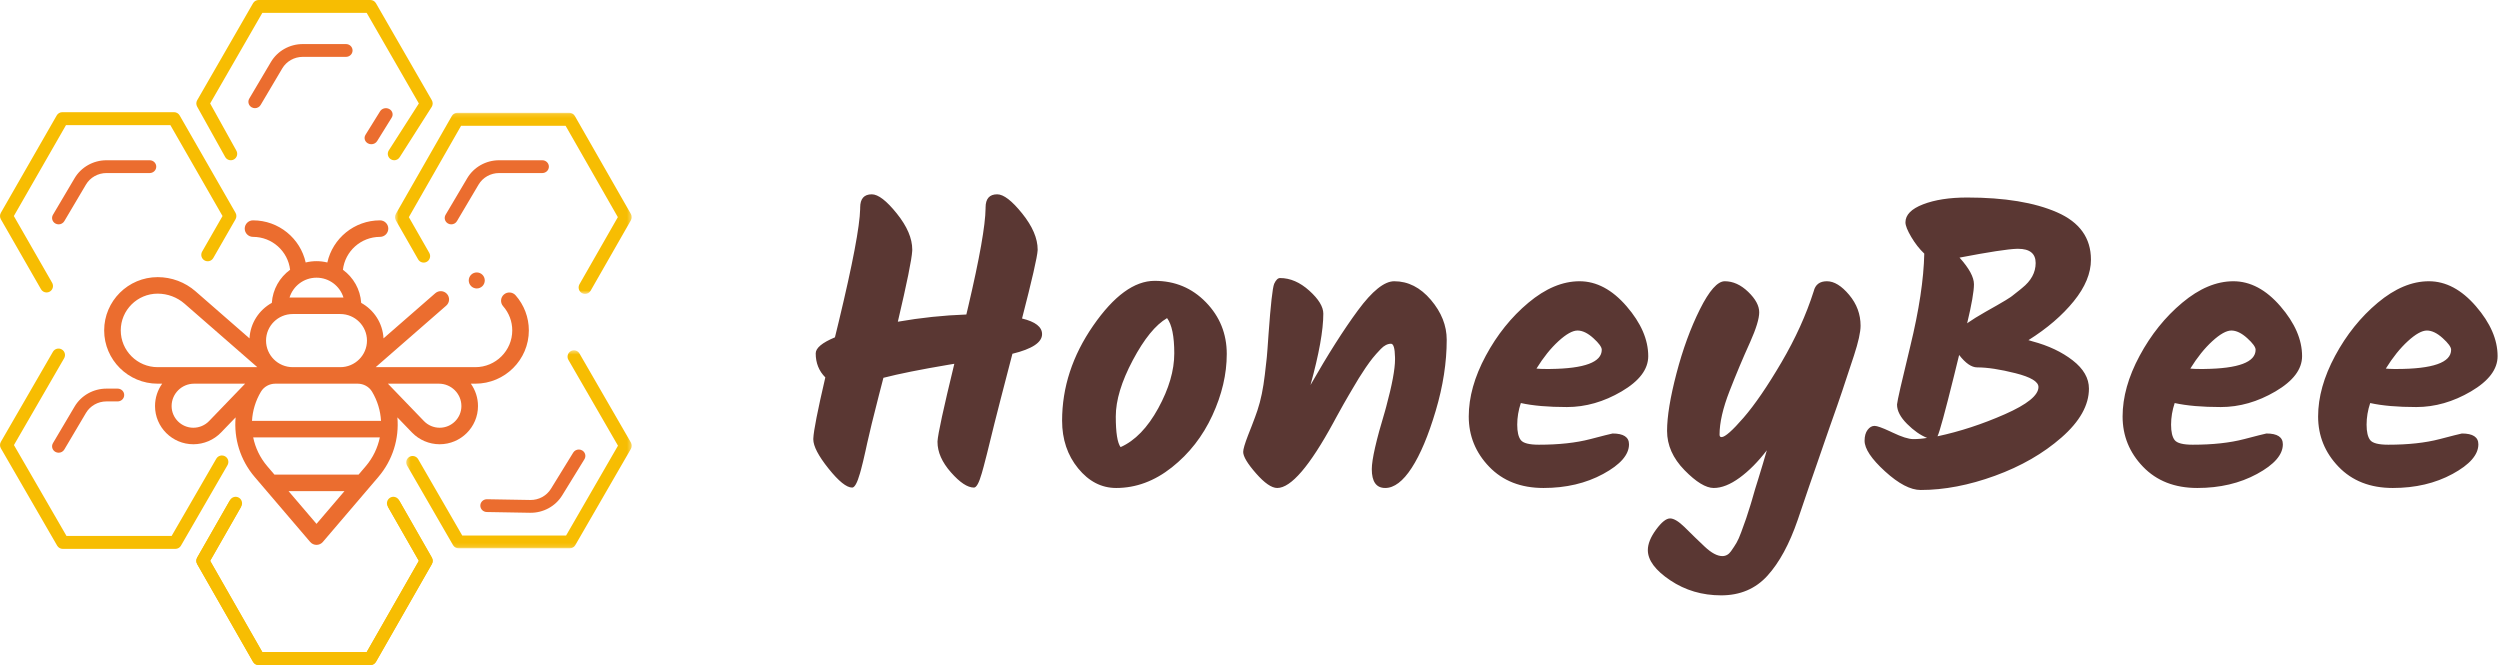 <?xml version="1.0" encoding="UTF-8"?>
<svg width="624px" height="166px" viewBox="0 0 624 166" version="1.1" xmlns="http://www.w3.org/2000/svg" xmlns:xlink="http://www.w3.org/1999/xlink">
    <!-- Generator: Sketch 58 (84663) - https://sketch.com -->
    <title>Group 33 Copy 3</title>
    <desc>Created with Sketch.</desc>
    <defs>
        <polygon id="path-1" points="0.395 0.435 56.681 0.435 56.681 49.86 0.395 49.86"></polygon>
        <polygon id="path-3" points="0.588 0.151 59.672 0.151 59.672 45.37 0.588 45.37"></polygon>
    </defs>
    <g id="Page-1" stroke="none" stroke-width="1" fill="none" fill-rule="evenodd">
        <g id="Group-33-Copy-3">
            <g id="Group">
                <path d="M97.596,39.785 C96.828,39.341 96.567,38.359 97.01,37.59 L104.546,25.824 L91.524,3.214 L65.477,3.214 L52.453,25.824 L58.99,37.59 C59.432,38.359 59.171,39.341 58.403,39.785 C57.637,40.228 56.656,39.965 56.214,39.197 L49.215,26.628 C48.928,26.131 48.928,25.519 49.215,25.021 L63.163,0.803 C63.45,0.305 63.979,0 64.551,0 L92.449,0 C93.021,0 93.55,0.305 93.837,0.803 L107.786,25.021 C108.071,25.519 108.071,26.131 107.786,26.628 L99.786,39.197 C99.489,39.712 98.951,40 98.396,40 C98.125,40 97.85,39.931 97.596,39.785 Z" id="Fill-1" fill="#F7BD02"></path>
                <path d="M63.634,27 C63.358,27 63.077,26.931 62.818,26.786 C62.035,26.346 61.768,25.369 62.22,24.606 L67.622,15.475 C69.254,12.714 72.297,11 75.563,11 L86.364,11 C87.267,11 88,11.714 88,12.596 C88,13.478 87.267,14.193 86.364,14.193 L75.563,14.193 C73.463,14.193 71.505,15.294 70.455,17.071 L65.052,26.202 C64.75,26.714 64.2,27 63.634,27" id="Fill-3" fill="#EB6D2F"></path>
                <path d="M92.449,166 L64.551,166 C63.978,166 63.449,165.692 63.162,165.191 L49.214,140.795 C48.929,140.294 48.929,139.677 49.214,139.177 L57.235,125.147 C57.678,124.373 58.654,124.106 59.425,124.555 C60.191,125.001 60.454,125.992 60.012,126.766 L52.454,139.986 L65.476,162.763 L91.524,162.763 L104.546,139.986 L96.794,126.429 C96.352,125.654 96.615,124.665 97.381,124.218 C98.147,123.77 99.128,124.035 99.571,124.81 L107.786,139.177 C108.071,139.677 108.071,140.294 107.786,140.795 L93.837,165.191 C93.55,165.692 93.021,166 92.449,166" id="Fill-5" fill="#F7BD02"></path>
                <path d="M92.677,36 C92.393,36 92.103,35.933 91.839,35.791 C91.036,35.359 90.762,34.403 91.225,33.657 L94.868,27.782 C95.331,27.034 96.358,26.778 97.16,27.21 C97.964,27.642 98.237,28.598 97.776,29.345 L94.131,35.219 C93.821,35.72 93.257,36 92.677,36" id="Fill-7" fill="#EB6D2F"></path>
                <path d="M14.634,56 C14.358,56 14.077,55.931 13.818,55.786 C13.035,55.346 12.768,54.37 13.22,53.606 L18.622,44.473 C20.254,41.713 23.297,40 26.563,40 L37.364,40 C38.267,40 39,40.714 39,41.596 C39,42.478 38.267,43.193 37.364,43.193 L26.563,43.193 C24.463,43.193 22.505,44.294 21.455,46.069 L16.052,55.202 C15.75,55.714 15.2,56 14.634,56" id="Fill-9" fill="#EB6D2F"></path>
                <g id="Group-13" transform="translate(101, 87)">
                    <mask id="mask-2" fill="white">
                        <use xlink:href="#path-1"></use>
                    </mask>
                    <g id="Clip-12"></g>
                    <path d="M41.212,49.86 L13.461,49.86 C12.891,49.86 12.364,49.557 12.079,49.063 L0.609,29.207 C0.169,28.443 0.429,27.469 1.193,27.028 C1.953,26.588 2.929,26.849 3.371,27.613 L14.381,46.672 L40.292,46.672 L53.247,24.245 L40.874,2.827 C40.434,2.063 40.695,1.09 41.458,0.65 C42.221,0.207 43.196,0.471 43.637,1.233 L56.469,23.448 C56.753,23.942 56.753,24.55 56.469,25.042 L42.593,49.063 C42.308,49.557 41.781,49.86 41.212,49.86" id="Fill-11" fill="#F7BD02" mask="url(#mask-2)"></path>
                </g>
                <path d="M120.818,127.786 C120.035,127.345 119.768,126.368 120.22,125.605 L125.622,116.473 C127.254,113.713 130.297,112 133.561,112 L144.364,112 C145.267,112 146,112.714 146,113.596 C146,114.478 145.267,115.193 144.364,115.193 L133.561,115.193 C131.461,115.193 129.505,116.295 128.455,118.07 L123.052,127.202 C122.75,127.714 122.2,128 121.634,128 C121.358,128 121.075,127.931 120.818,127.786 Z" id="Fill-16" fill="#EB6D2F" transform="translate(133, 120) rotate(-179) translate(-133, -120) "></path>
                <path d="M13.818,112.786 C13.035,112.346 12.768,111.369 13.22,110.606 L18.622,101.475 C20.254,98.714 23.297,97 26.563,97 L29.364,97 C30.267,97 31,97.714 31,98.596 C31,99.478 30.267,100.193 29.364,100.193 L26.563,100.193 C24.463,100.193 22.505,101.294 21.455,103.071 L16.052,112.202 C15.75,112.714 15.2,113 14.634,113 C14.358,113 14.077,112.931 13.818,112.786 Z" id="Fill-18" fill="#EB6D2F"></path>
                <g id="Group-22" transform="translate(98, 28)">
                    <mask id="mask-4" fill="white">
                        <use xlink:href="#path-3"></use>
                    </mask>
                    <g id="Clip-21"></g>
                    <path d="M48.031,45.37 C47.759,45.37 47.483,45.301 47.23,45.153 C46.461,44.706 46.199,43.715 46.642,42.939 L56.214,26.199 L43.173,3.393 L17.089,3.393 L4.048,26.199 L9.145,35.113 C9.588,35.889 9.326,36.879 8.557,37.328 C7.785,37.774 6.807,37.508 6.364,36.734 L0.804,27.009 C0.516,26.507 0.516,25.89 0.804,25.389 L14.773,0.962 C15.058,0.461 15.59,0.151 16.163,0.151 L44.099,0.151 C44.674,0.151 45.204,0.461 45.489,0.962 L59.458,25.389 C59.744,25.89 59.744,26.507 59.458,27.009 L49.422,44.56 C49.125,45.08 48.586,45.37 48.031,45.37" id="Fill-20" fill="#F7BD02" mask="url(#mask-4)"></path>
                </g>
                <path d="M112.634,56 C112.358,56 112.075,55.931 111.818,55.786 C111.035,55.346 110.768,54.369 111.22,53.606 L116.622,44.475 C118.254,41.714 121.297,40 124.561,40 L135.364,40 C136.267,40 137,40.715 137,41.596 C137,42.478 136.267,43.193 135.364,43.193 L124.561,43.193 C122.461,43.193 120.505,44.296 119.455,46.071 L114.052,55.202 C113.75,55.714 113.2,56 112.634,56" id="Fill-23" fill="#EB6D2F"></path>
                <path d="M92.449,166 L64.551,166 C63.978,166 63.449,165.692 63.162,165.191 L49.214,140.795 C48.929,140.294 48.929,139.677 49.214,139.177 L57.428,124.81 C57.87,124.035 58.848,123.77 59.619,124.218 C60.385,124.665 60.648,125.654 60.206,126.429 L52.454,139.986 L65.476,162.763 L91.524,162.763 L104.546,139.986 L96.988,126.766 C96.546,125.992 96.807,125.001 97.575,124.555 C98.341,124.106 99.321,124.373 99.765,125.147 L107.786,139.177 C108.071,139.677 108.071,140.294 107.786,140.795 L93.837,165.191 C93.55,165.692 93.021,166 92.449,166" id="Fill-25" fill="#F7BD02"></path>
                <path d="M43.768,137 L15.666,137 C15.088,137 14.555,136.694 14.266,136.194 L0.216,111.894 C-0.072,111.395 -0.072,110.781 0.216,110.281 L13.21,87.808 C13.656,87.037 14.639,86.769 15.416,87.218 C16.188,87.663 16.452,88.648 16.008,89.42 L3.479,111.087 L16.598,133.775 L42.837,133.775 L53.987,114.494 C54.432,113.722 55.417,113.457 56.193,113.902 C56.964,114.349 57.229,115.334 56.784,116.106 L45.167,136.194 C44.878,136.694 44.345,137 43.768,137" id="Fill-27" fill="#F7BD02"></path>
                <path d="M11.626,73 C11.071,73 10.532,72.711 10.236,72.194 L0.214,54.728 C-0.071,54.228 -0.071,53.614 0.214,53.115 L14.163,28.806 C14.448,28.308 14.977,28 15.551,28 L43.448,28 C44.02,28 44.55,28.308 44.836,28.806 L58.785,53.115 C59.072,53.614 59.072,54.228 58.785,54.728 L53.232,64.405 C52.788,65.176 51.81,65.441 51.042,64.997 C50.275,64.55 50.013,63.565 50.456,62.792 L55.545,53.922 L42.523,31.226 L16.476,31.226 L3.454,53.922 L13.012,70.581 C13.455,71.353 13.193,72.339 12.425,72.784 C12.172,72.931 11.896,73 11.626,73" id="Fill-31" fill="#F7BD02"></path>
            </g>
            <g id="bee" transform="translate(26, 55)" fill="#EB6D2F" fill-rule="nonzero">
                <path d="M106,27.469 C106,24.242 104.825,21.13 102.691,18.707 C101.937,17.85 100.629,17.765 99.769,18.515 C98.909,19.266 98.823,20.569 99.577,21.425 C101.049,23.096 101.859,25.243 101.859,27.469 C101.859,32.528 97.727,36.643 92.647,36.643 L67.772,36.643 L85.381,21.285 C86.242,20.535 86.328,19.233 85.575,18.376 C84.822,17.52 83.514,17.433 82.653,18.184 L69.724,29.459 C69.529,25.645 67.328,22.349 64.154,20.599 C63.935,17.209 62.188,14.229 59.592,12.335 C60.126,7.719 64.072,4.123 68.847,4.123 C69.991,4.123 70.918,3.2 70.918,2.062 C70.918,0.923 69.991,0 68.847,0 C62.42,0 57.034,4.51 55.705,10.518 C54.838,10.302 53.933,10.186 53,10.186 C52.068,10.186 51.162,10.302 50.296,10.518 C48.966,4.51 43.58,0 37.153,0 C36.01,0 35.083,0.923 35.083,2.062 C35.083,3.2 36.01,4.123 37.153,4.123 C41.929,4.123 45.875,7.719 46.409,12.335 C43.812,14.229 42.065,17.209 41.846,20.599 C38.672,22.35 36.471,25.645 36.276,29.459 L22.806,17.711 C20.189,15.429 16.832,14.172 13.353,14.172 C5.99,14.172 0,20.137 0,27.469 C0,34.801 5.99,40.766 13.353,40.766 L14.478,40.766 C13.356,42.348 12.694,44.276 12.694,46.355 C12.694,51.611 16.987,55.886 22.264,55.886 C24.857,55.886 27.374,54.818 29.169,52.955 L32.812,49.176 C32.342,54.447 33.958,59.826 37.561,64.044 L51.423,80.274 C51.817,80.735 52.393,81 53,81 C53.607,81 54.184,80.735 54.577,80.274 L68.439,64.044 C72.042,59.826 73.658,54.447 73.188,49.176 L76.831,52.955 C78.626,54.818 81.143,55.886 83.736,55.886 C89.013,55.886 93.307,51.611 93.307,46.355 C93.307,44.275 92.645,42.348 91.523,40.766 L92.647,40.766 C100.01,40.766 106,34.801 106,27.469 Z M63.285,40.766 C64.758,40.766 66.129,41.531 66.865,42.762 C68.221,45.031 68.959,47.535 69.102,50.054 L36.898,50.054 C37.041,47.535 37.779,45.031 39.135,42.762 C39.871,41.531 41.243,40.766 42.715,40.766 L63.285,40.766 L63.285,40.766 Z M46.271,19.258 C47.158,16.395 49.839,14.31 53,14.31 C56.161,14.31 58.842,16.395 59.728,19.258 L46.271,19.258 Z M47.062,23.381 L58.938,23.381 C62.61,23.381 65.597,26.355 65.597,30.012 C65.597,33.668 62.61,36.643 58.938,36.643 L47.062,36.643 C43.39,36.643 40.403,33.668 40.403,30.012 C40.403,26.356 43.39,23.381 47.062,23.381 Z M4.141,27.469 C4.141,22.411 8.273,18.295 13.353,18.295 C15.828,18.295 18.216,19.19 20.077,20.813 L38.228,36.643 L13.353,36.643 C8.273,36.643 4.141,32.528 4.141,27.469 Z M26.182,50.1 C25.163,51.157 23.735,51.763 22.264,51.763 C19.27,51.763 16.834,49.337 16.834,46.355 C16.834,43.274 19.352,40.766 22.447,40.766 L35.178,40.766 L26.182,50.1 Z M53,75.756 L46.024,67.589 L59.976,67.589 L53,75.756 Z M65.285,61.373 L63.498,63.465 L42.502,63.465 L40.715,61.373 C38.908,59.257 37.728,56.774 37.196,54.177 L68.804,54.177 C68.272,56.774 67.092,59.257 65.285,61.373 Z M89.166,46.355 C89.166,49.337 86.73,51.763 83.736,51.763 C82.265,51.763 80.837,51.157 79.818,50.1 L70.822,40.766 L83.553,40.766 C86.648,40.766 89.166,43.274 89.166,46.355 Z" id="XMLID_503_"></path>
                <path d="M93,17 C93.528,17 94.042,16.786 94.414,16.414 C94.788,16.042 95,15.526 95,15 C95,14.474 94.788,13.958 94.414,13.586 C94.042,13.214 93.528,13 93,13 C92.474,13 91.958,13.214 91.586,13.586 C91.214,13.958 91,14.474 91,15 C91,15.526 91.214,16.042 91.586,16.414 C91.958,16.786 92.474,17 93,17 Z" id="XMLID_1014_"></path>
            </g>
            <path d="M212.7,121.7 C211.3,121.7 209.333,120.117 206.8,116.95 C204.267,113.783 203,111.35 203,109.65 L203.005,109.434 C203.08,107.541 204.078,102.463 206,94.2 C204.4,92.6 203.6,90.6 203.6,88.2 C203.6,86.867 205.2,85.533 208.4,84.2 L209.38,80.172 C212.822,65.857 214.594,56.527 214.695,52.181 L214.7,51.8 C214.7,49.6 215.667,48.5 217.6,48.5 C219.2,48.5 221.283,50.1 223.85,53.3 C226.417,56.5 227.7,59.5 227.7,62.3 L227.69,62.619 C227.57,64.743 226.374,70.637 224.1,80.3 C229.833,79.3 235.533,78.7 241.2,78.5 L241.668,76.524 C244.505,64.437 245.949,56.27 245.999,52.024 L246,51.8 C246,49.6 246.967,48.5 248.9,48.5 C250.5,48.5 252.583,50.1 255.15,53.3 C257.717,56.5 259,59.5 259,62.3 L258.995,62.46 C258.909,64.101 257.61,69.78 255.1,79.5 C258.433,80.3 260.1,81.6 260.1,83.4 C260.1,85.467 257.633,87.1 252.7,88.3 L249.725,99.763 C249.072,102.297 248.564,104.291 248.201,105.743 L246.35,113.25 L246.35,113.25 C246.075,114.375 245.791,115.472 245.497,116.541 L245.043,118.165 C244.367,120.522 243.719,121.7 243.1,121.7 C241.5,121.7 239.583,120.433 237.35,117.9 C235.117,115.367 234,112.833 234,110.3 L234.004,110.145 C234.09,108.416 235.489,101.967 238.2,90.8 L236.738,91.044 C229.779,92.217 224.367,93.302 220.5,94.3 L219.344,98.77 C217.959,104.169 216.995,108.117 216.451,110.613 L216.016,112.608 C215.587,114.54 215.223,116.055 214.924,117.154 L214.643,118.165 C213.967,120.522 213.319,121.7 212.7,121.7 Z M279.7,111.6 C283.3,110 286.433,106.767 289.1,101.9 C291.767,97.033 293.1,92.467 293.1,88.2 C293.1,83.933 292.5,81 291.3,79.4 C288.433,81.067 285.583,84.567 282.75,89.9 C279.917,95.233 278.5,99.917 278.5,103.95 C278.5,107.983 278.9,110.533 279.7,111.6 Z M265.1,105 C265.1,96.667 267.683,88.767 272.85,81.3 C278.017,73.833 283.133,70.1 288.2,70.1 C293.267,70.1 297.533,71.883 301,75.45 C304.467,79.017 306.2,83.317 306.2,88.35 C306.2,93.383 305,98.5 302.6,103.7 C300.2,108.9 296.833,113.217 292.5,116.65 C288.167,120.083 283.533,121.8 278.6,121.8 C274.933,121.8 271.767,120.167 269.1,116.9 C266.433,113.633 265.1,109.667 265.1,105 Z M348,70.2 C351.467,70.2 354.517,71.75 357.15,74.85 C359.783,77.95 361.1,81.267 361.1,84.8 C361.1,90.467 360.183,96.383 358.35,102.55 C356.517,108.717 354.517,113.467 352.35,116.8 C350.183,120.133 347.983,121.8 345.75,121.8 C343.517,121.8 342.4,120.233 342.4,117.1 C342.4,114.7 343.5,109.867 345.7,102.6 L345.994,101.528 C347.465,96.085 348.2,92.142 348.2,89.7 L348.195,89.163 C348.151,86.921 347.819,85.8 347.2,85.8 C346.333,85.8 345.483,86.233 344.65,87.1 C343.817,87.967 343.133,88.733 342.6,89.4 C342.126,89.993 341.586,90.73 340.98,91.612 L340.75,91.95 C340.15,92.836 339.623,93.648 339.17,94.387 L337.704,96.843 L337.704,96.843 L336.608,98.702 C336.113,99.547 335.692,100.277 335.344,100.893 L333.824,103.63 C333.688,103.877 333.547,104.133 333.4,104.4 L332.856,105.408 C326.915,116.336 322.229,121.8 318.8,121.8 C317.4,121.8 315.633,120.583 313.5,118.15 C311.367,115.717 310.3,113.933 310.3,112.8 C310.3,112.13 310.703,110.752 311.509,108.666 L312.425,106.331 C313.05,104.719 313.525,103.425 313.85,102.45 C314.283,101.15 314.65,99.767 314.95,98.3 C315.25,96.833 315.5,95.25 315.7,93.55 L316.15,89.6 L316.15,89.6 L316.212,88.976 C316.262,88.441 316.315,87.79 316.372,87.022 L316.632,83.338 C317.165,75.993 317.63,71.833 318.026,70.856 L318.05,70.8 C318.483,69.867 318.967,69.4 319.5,69.4 C322.033,69.4 324.467,70.45 326.8,72.55 C329.133,74.65 330.3,76.567 330.3,78.3 C330.3,82.433 329.233,88.367 327.1,96.1 C331.433,88.5 335.383,82.283 338.95,77.45 C342.517,72.617 345.533,70.2 348,70.2 Z M411.4,88.9 C411.4,92.167 409.183,95.1 404.75,97.7 C400.317,100.3 395.767,101.6 391.1,101.6 C386.433,101.6 382.6,101.267 379.6,100.6 C379,102.4 378.7,104.2 378.7,106 C378.7,107.8 379,109.083 379.6,109.85 C380.2,110.617 381.7,111 384.1,111 C389.1,111 393.383,110.533 396.95,109.6 L400.646,108.643 C401.807,108.348 402.425,108.2 402.5,108.2 C405.233,108.2 406.6,109.1 406.6,110.9 C406.6,113.5 404.45,115.967 400.15,118.3 C395.85,120.633 390.883,121.8 385.25,121.8 C379.617,121.8 375.1,120.033 371.7,116.5 C368.3,112.967 366.6,108.783 366.6,103.95 C366.6,99.117 368.017,94.067 370.85,88.8 C373.683,83.533 377.233,79.117 381.5,75.55 C385.767,71.983 390.017,70.2 394.25,70.2 C398.483,70.2 402.4,72.283 406,76.45 C409.6,80.617 411.4,84.767 411.4,88.9 Z M399.8,87.3 C399.8,86.633 399.1,85.667 397.7,84.4 C396.3,83.133 394.983,82.5 393.75,82.5 C392.517,82.5 390.933,83.383 389,85.15 C387.067,86.917 385.233,89.2 383.5,92 C384.1,92.067 384.967,92.1 386.1,92.1 L386.998,92.095 C395.533,91.992 399.8,90.393 399.8,87.3 Z M456,70.2 C457.8,70.2 459.65,71.333 461.55,73.6 C463.45,75.867 464.4,78.433 464.4,81.3 C464.4,82.9 463.847,85.391 462.741,88.773 L460.254,96.277 L459.852,97.501 C459.506,98.545 459.075,99.804 458.559,101.278 L456.705,106.543 C456.323,107.634 455.958,108.686 455.609,109.698 L453.578,115.579 L451.552,121.41 C450.524,124.385 449.573,127.182 448.7,129.8 C446.633,135.8 444.117,140.433 441.15,143.7 C438.183,146.967 434.333,148.6 429.6,148.6 C424.867,148.6 420.633,147.35 416.9,144.85 C413.167,142.35 411.3,139.833 411.3,137.3 C411.3,135.767 411.983,134.067 413.35,132.2 C414.717,130.333 415.883,129.4 416.85,129.4 C417.768,129.4 418.957,130.107 420.417,131.521 L420.65,131.75 C422.217,133.317 423.833,134.883 425.5,136.45 C427.167,138.017 428.633,138.8 429.9,138.8 C430.767,138.8 431.483,138.4 432.05,137.6 C432.617,136.8 433.083,136.083 433.45,135.45 C433.817,134.817 434.2,133.95 434.6,132.85 L435.7,129.8 L435.888,129.261 C436.181,128.408 436.518,127.355 436.9,126.1 L437.238,124.981 C437.563,123.894 437.85,122.9 438.1,122 L438.806,119.741 C439.64,117.047 440.371,114.6 441,112.4 C438.8,115.267 436.533,117.55 434.2,119.25 C431.867,120.95 429.717,121.8 427.75,121.8 C425.783,121.8 423.35,120.317 420.45,117.35 C417.55,114.383 416.1,111.117 416.1,107.55 C416.1,103.983 416.883,99.2 418.45,93.2 C420.017,87.2 421.967,81.867 424.3,77.2 C426.633,72.533 428.7,70.2 430.5,70.2 C432.567,70.2 434.517,71.083 436.35,72.85 C438.183,74.617 439.1,76.317 439.1,77.95 C439.1,79.523 438.343,82.008 436.828,85.404 L436.65,85.8 C435.017,89.4 433.367,93.333 431.7,97.6 C430.033,101.867 429.2,105.5 429.2,108.5 C429.2,108.9 429.367,109.1 429.7,109.1 C430.567,109.1 432.4,107.483 435.2,104.25 C438,101.017 441.15,96.417 444.65,90.45 C448.15,84.483 450.833,78.567 452.7,72.7 C453.1,71.033 454.2,70.2 456,70.2 Z M491,49.3 C500.333,49.3 507.817,50.533 513.45,53 C519.083,55.467 521.9,59.4 521.9,64.8 C521.9,68.2 520.467,71.667 517.6,75.2 C514.733,78.733 510.967,81.967 506.3,84.9 L507.3,85.2 C511.3,86.267 514.65,87.85 517.35,89.95 C520.05,92.05 521.4,94.4 521.4,97 C521.4,101.133 519.117,105.2 514.55,109.2 C509.983,113.2 504.45,116.383 497.95,118.75 C491.45,121.117 485.267,122.3 479.4,122.3 C476.867,122.3 473.9,120.75 470.5,117.65 C467.1,114.55 465.4,112 465.4,110 C465.4,108.867 465.65,107.967 466.15,107.3 C466.65,106.633 467.233,106.3 467.9,106.3 C468.509,106.3 469.798,106.759 471.769,107.676 L472.35,107.95 C474.65,109.05 476.383,109.6 477.55,109.6 C478.717,109.6 479.867,109.5 481,109.3 C479.333,108.633 477.667,107.467 476,105.8 C474.333,104.133 473.5,102.533 473.5,101 L473.504,100.914 C473.579,99.988 474.677,95.166 476.8,86.45 C479,77.417 480.167,69.7 480.3,63.3 C479.1,62.167 478.017,60.783 477.05,59.15 C476.083,57.517 475.6,56.3 475.6,55.5 C475.6,53.633 477.067,52.133 480,51 C482.933,49.867 486.6,49.3 491,49.3 Z M557.45,70.2 C561.683,70.2 565.6,72.283 569.2,76.45 C572.8,80.617 574.6,84.767 574.6,88.9 C574.6,92.167 572.383,95.1 567.95,97.7 C563.517,100.3 558.967,101.6 554.3,101.6 C549.633,101.6 545.8,101.267 542.8,100.6 C542.2,102.4 541.9,104.2 541.9,106 C541.9,107.8 542.2,109.083 542.8,109.85 C543.4,110.617 544.9,111 547.3,111 C552.3,111 556.583,110.533 560.15,109.6 L563.846,108.643 C565.007,108.348 565.625,108.2 565.7,108.2 C568.433,108.2 569.8,109.1 569.8,110.9 C569.8,113.5 567.65,115.967 563.35,118.3 C559.05,120.633 554.083,121.8 548.45,121.8 C542.817,121.8 538.3,120.033 534.9,116.5 C531.5,112.967 529.8,108.783 529.8,103.95 C529.8,99.117 531.217,94.067 534.05,88.8 C536.883,83.533 540.433,79.117 544.7,75.55 C548.967,71.983 553.217,70.2 557.45,70.2 Z M606.25,70.2 C610.483,70.2 614.4,72.283 618,76.45 C621.6,80.617 623.4,84.767 623.4,88.9 C623.4,92.167 621.183,95.1 616.75,97.7 C612.317,100.3 607.767,101.6 603.1,101.6 C598.433,101.6 594.6,101.267 591.6,100.6 C591,102.4 590.7,104.2 590.7,106 C590.7,107.8 591,109.083 591.6,109.85 C592.2,110.617 593.7,111 596.1,111 C601.1,111 605.383,110.533 608.95,109.6 L612.646,108.643 C613.807,108.348 614.425,108.2 614.5,108.2 C617.233,108.2 618.6,109.1 618.6,110.9 C618.6,113.5 616.45,115.967 612.15,118.3 C607.85,120.633 602.883,121.8 597.25,121.8 C591.617,121.8 587.1,120.033 583.7,116.5 C580.3,112.967 578.6,108.783 578.6,103.95 C578.6,99.117 580.017,94.067 582.85,88.8 C585.683,83.533 589.233,79.117 593.5,75.55 C597.767,71.983 602.017,70.2 606.25,70.2 Z M489,88.6 L487.719,93.823 C485.482,102.856 484.109,107.882 483.6,108.9 C489.2,107.7 494.8,105.867 500.4,103.4 C506,100.933 508.8,98.667 508.8,96.6 C508.8,95.267 506.883,94.117 503.05,93.15 C499.217,92.183 496.033,91.7 493.5,91.7 C492.1,91.7 490.6,90.667 489,88.6 Z M556.95,82.5 C555.717,82.5 554.133,83.383 552.2,85.15 C550.267,86.917 548.433,89.2 546.7,92 C547.3,92.067 548.167,92.1 549.3,92.1 L550.198,92.095 C558.733,91.992 563,90.393 563,87.3 C563,86.633 562.3,85.667 560.9,84.4 C559.5,83.133 558.183,82.5 556.95,82.5 Z M605.75,82.5 C604.517,82.5 602.933,83.383 601,85.15 C599.067,86.917 597.233,89.2 595.5,92 C595.98,92.053 596.631,92.085 597.452,92.096 L597.452,92.096 L598.1,92.1 C607.233,92.1 611.8,90.5 611.8,87.3 C611.8,86.633 611.1,85.667 609.7,84.4 C608.3,83.133 606.983,82.5 605.75,82.5 Z M503.7,62.1 L503.408,62.104 C501.195,62.167 496.426,62.899 489.1,64.3 C491.5,66.967 492.7,69.183 492.7,70.95 C492.7,72.717 492.133,75.967 491,80.7 L491.327,80.461 C492.261,79.799 493.678,78.923 495.58,77.835 L498.492,76.185 C500.199,75.208 501.318,74.53 501.85,74.15 L502.221,73.879 C502.743,73.49 503.376,72.99 504.121,72.379 L504.7,71.9 C506.967,70.1 508.1,68.017 508.1,65.65 C508.1,63.283 506.633,62.1 503.7,62.1 Z" id="HoneyBee" fill="#5A3733" fill-rule="nonzero"></path>
        </g>
    </g>
</svg>